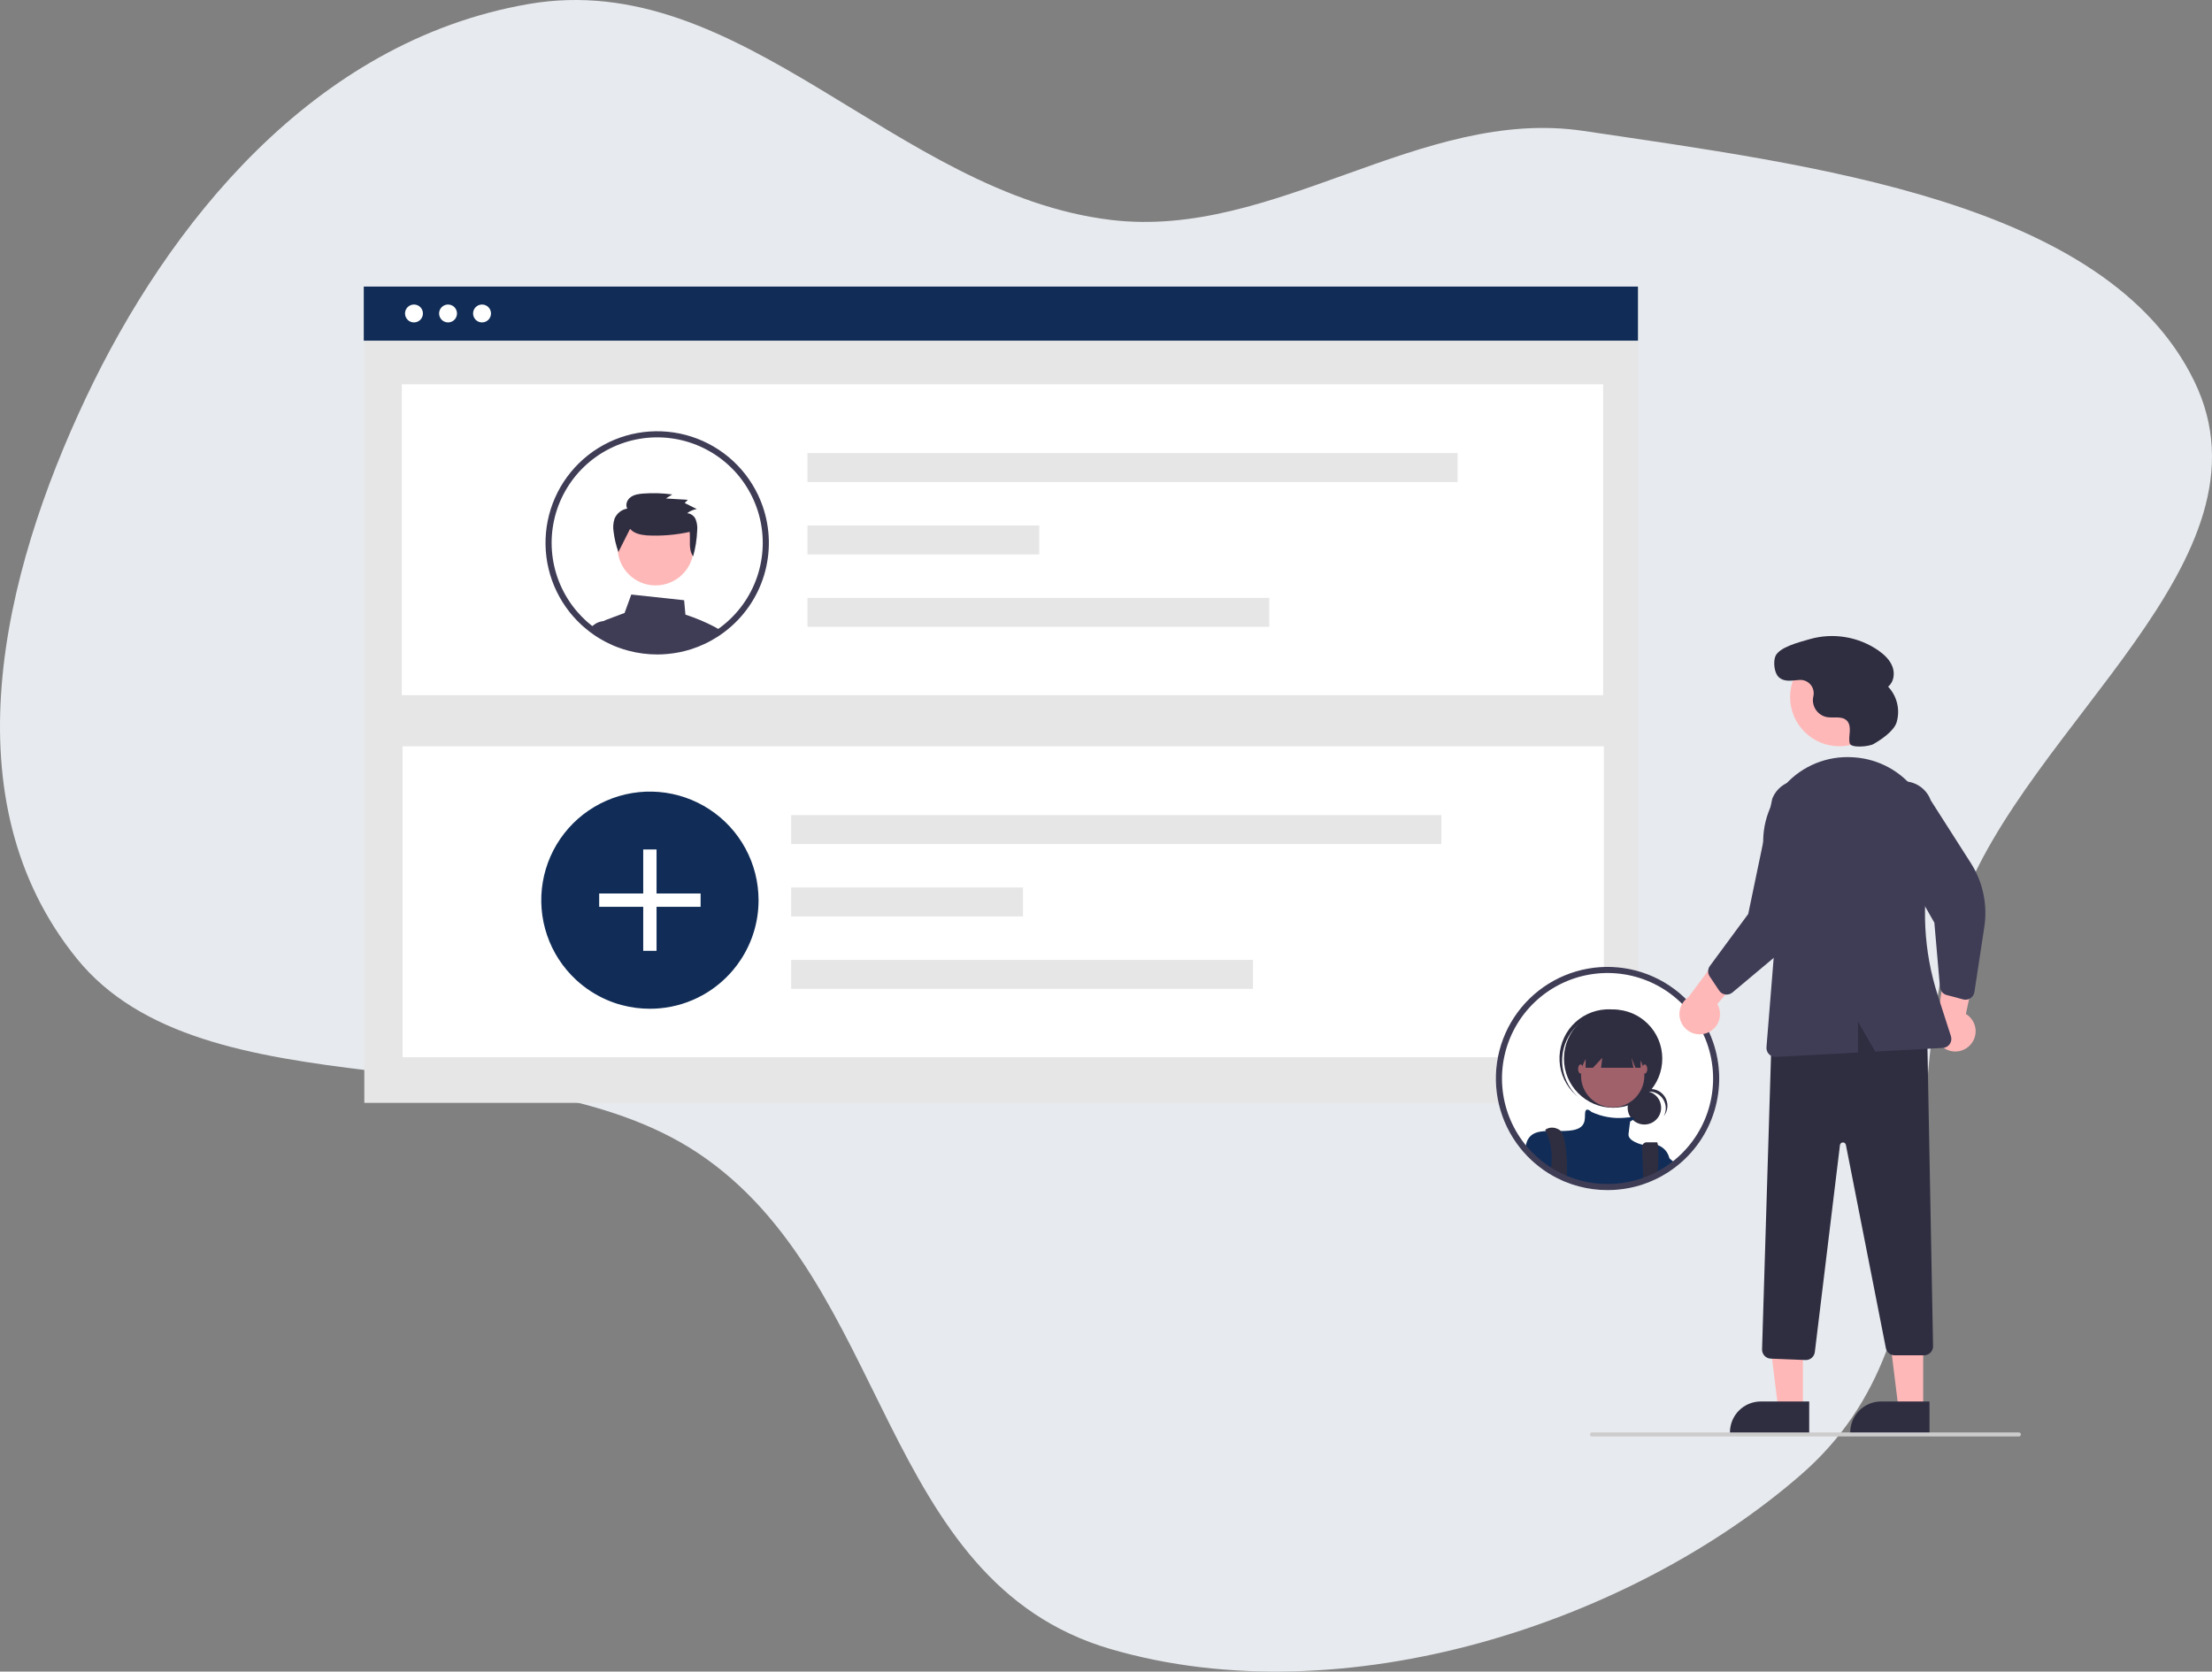 <svg width="602" height="455" viewBox="0 0 602 455" fill="none" xmlns="http://www.w3.org/2000/svg">
<rect x="0" y="0" width="602" height="455" fill="#808080" stroke="none"/>
<path fill-rule="evenodd" clip-rule="evenodd" d="M302.36 59.864C346.949 65.227 386.637 29.028 430.988 35.639C493.229 44.916 573.398 54.669 597.199 103.809C620.663 152.255 551.448 197.133 533.456 247.2C514.85 298.972 534.969 362.274 490.306 401.256C443.811 441.836 365.746 467.336 302.36 448.899C239.017 430.474 242.491 348.949 190.037 313.917C141.772 281.682 55.575 303.744 20.91 260.928C-14.054 217.743 0.488 156.676 23.443 108.15C45.556 61.406 85.127 11.263 143.826 1.101C201.825 -8.94 243.739 52.813 302.36 59.864Z" fill="#E7EAEE"/>
<g clip-path="url(#clip0_828_184780)">
<path d="M149.797 110.894C151.109 110.894 152.173 109.831 152.173 108.519C152.173 107.208 151.109 106.145 149.797 106.145C148.485 106.145 147.422 107.208 147.422 108.519C147.422 109.831 148.485 110.894 149.797 110.894Z" fill="white"/>
<path d="M158.813 110.894C160.125 110.894 161.188 109.831 161.188 108.519C161.188 107.208 160.125 106.145 158.813 106.145C157.501 106.145 156.438 107.208 156.438 108.519C156.438 109.831 157.501 110.894 158.813 110.894Z" fill="white"/>
<path d="M167.828 110.894C169.14 110.894 170.204 109.831 170.204 108.519C170.204 107.208 169.14 106.145 167.828 106.145C166.517 106.145 165.453 107.208 165.453 108.519C165.453 109.831 166.517 110.894 167.828 110.894Z" fill="white"/>
<path d="M445.66 114.098H144.023V115.773H445.66V114.098Z" fill="white"/>
<path d="M445.92 78.196H99.148V300.198H445.92V78.196Z" fill="#E6E6E6"/>
<path d="M445.772 78H99V92.726H445.772V78Z" fill="#112D57"/>
<path d="M436.292 104.604H109.352V189.233H436.292V104.604Z" fill="white"/>
<path d="M436.495 203.14H109.555V287.769H436.495V203.14Z" fill="white"/>
<path d="M396.69 123.326H219.75V131.209H396.69V123.326Z" fill="#E6E6E6"/>
<path d="M282.837 143.033H219.75V150.916H282.837V143.033Z" fill="#E6E6E6"/>
<path d="M345.432 162.74H219.75V170.623H345.432V162.74Z" fill="#E6E6E6"/>
<path d="M206.443 245.021C206.452 250.761 204.781 256.377 201.635 261.178C200.976 262.191 200.253 263.161 199.472 264.082C197.639 266.252 195.505 268.148 193.134 269.711C192.489 270.138 191.826 270.538 191.145 270.911C187.602 272.87 183.69 274.074 179.658 274.447C178.741 274.537 177.809 274.579 176.869 274.579C174.293 274.582 171.727 274.247 169.238 273.582C167.827 273.211 166.447 272.732 165.11 272.149C164.427 271.854 163.759 271.533 163.106 271.187C161.537 270.363 160.046 269.397 158.652 268.303C158.003 267.798 157.378 267.266 156.776 266.707C153.175 263.371 150.461 259.191 148.88 254.544C147.299 249.897 146.9 244.93 147.72 240.091C148.54 235.252 150.552 230.693 153.576 226.825C156.599 222.958 160.539 219.904 165.038 217.94C169.538 215.975 174.456 215.162 179.349 215.572C184.242 215.983 188.955 217.606 193.064 220.293C197.173 222.981 200.547 226.648 202.883 230.966C205.219 235.283 206.442 240.114 206.443 245.022V245.021Z" fill="#112D57"/>
<path d="M178.68 231.223H175.055V258.813H178.68V231.223Z" fill="white"/>
<path d="M190.671 243.206H163.07V246.83H190.671V243.206Z" fill="white"/>
<path d="M392.261 221.862H215.32V229.745H392.261V221.862Z" fill="#E6E6E6"/>
<path d="M278.408 241.569H215.32V249.452H278.408V241.569Z" fill="#E6E6E6"/>
<path d="M341.003 261.276H215.32V269.159H341.003V261.276Z" fill="#E6E6E6"/>
<path d="M121.937 87.762C123.283 87.762 124.374 86.671 124.374 85.326C124.374 83.98 123.283 82.89 121.937 82.89C120.591 82.89 119.5 83.98 119.5 85.326C119.5 86.671 120.591 87.762 121.937 87.762Z" fill="white"/>
<path d="M131.187 87.762C132.533 87.762 133.624 86.671 133.624 85.326C133.624 83.98 132.533 82.89 131.187 82.89C129.841 82.89 128.75 83.98 128.75 85.326C128.75 86.671 129.841 87.762 131.187 87.762Z" fill="white"/>
<path d="M112.664 87.762C114.009 87.762 115.101 86.671 115.101 85.326C115.101 83.98 114.009 82.89 112.664 82.89C111.318 82.89 110.227 83.98 110.227 85.326C110.227 86.671 111.318 87.762 112.664 87.762Z" fill="white"/>
<path d="M194.605 170.692C192.021 169.331 189.323 168.196 186.542 167.3L186.187 163.379L171.807 161.831L169.979 166.842L164.818 168.778C164.633 168.848 164.457 168.94 164.294 169.051H164.289C164.001 169.245 163.755 169.497 163.568 169.789C163.38 170.082 163.254 170.41 163.198 170.752C163.142 171.093 163.155 171.442 163.236 171.778L163.509 172.896C163.901 173.13 164.305 173.354 164.709 173.566L164.965 173.697C165.555 174.003 166.155 174.292 166.771 174.559C166.897 174.613 167.033 174.668 167.158 174.722C167.169 174.728 167.175 174.728 167.186 174.733C167.475 174.853 167.764 174.968 168.059 175.077C169.026 175.446 170.013 175.763 171.015 176.026C173.573 176.707 176.208 177.052 178.855 177.051C179.821 177.051 180.775 177.007 181.719 176.915C183.876 176.716 186.005 176.286 188.07 175.633C188.075 175.633 188.08 175.628 188.086 175.628C189.39 175.212 190.664 174.708 191.899 174.117C191.905 174.112 191.916 174.112 191.921 174.106C192.199 173.975 192.467 173.834 192.74 173.697L192.87 173.632C193.089 173.517 193.307 173.403 193.525 173.283C194.071 172.983 194.605 172.667 195.134 172.328C195.282 172.241 195.424 172.148 195.571 172.05C195.778 171.914 195.985 171.772 196.187 171.625C195.68 171.298 195.151 170.987 194.605 170.692Z" fill="#3F3D56"/>
<path d="M167.61 173.108L166.709 169.045H164.358C164.334 169.046 164.311 169.048 164.287 169.051H164.282C163.437 169.122 162.623 169.404 161.914 169.869C161.433 170.176 161.006 170.559 160.648 171.003C161.347 171.532 162.072 172.023 162.82 172.492L162.853 172.508C163.065 172.639 163.283 172.77 163.502 172.896C163.894 173.13 164.298 173.354 164.702 173.566L164.958 173.697C165.548 174.003 166.148 174.292 166.764 174.559C166.89 174.613 167.026 174.668 167.151 174.722C167.162 174.728 167.168 174.728 167.179 174.733C167.468 174.853 167.757 174.968 168.052 175.077L167.61 173.108Z" fill="#3F3D56"/>
<path d="M178.427 159.352C184.148 159.352 188.785 154.716 188.785 148.999C188.785 143.281 184.148 138.646 178.427 138.646C172.707 138.646 168.07 143.281 168.07 148.999C168.07 154.716 172.707 159.352 178.427 159.352Z" fill="#FFB8B8"/>
<path d="M171.473 143.956C172.545 145.224 174.359 145.582 176.033 145.729C179.946 145.945 183.87 145.625 187.697 144.777C187.934 147.074 187.287 149.551 188.641 151.44C189.275 149.153 189.644 146.8 189.74 144.428C189.841 143.41 189.709 142.383 189.352 141.424C189.161 140.944 188.839 140.527 188.423 140.22C188.007 139.913 187.513 139.73 186.998 139.689C187.769 139.104 188.673 138.718 189.63 138.565L186.341 136.913L187.185 136.046L181.232 135.682L182.956 134.587C180.361 134.23 177.735 134.147 175.122 134.34C173.909 134.429 172.64 134.6 171.657 135.302C170.674 136.005 170.106 137.402 170.716 138.433C169.952 138.559 169.233 138.877 168.626 139.358C168.02 139.839 167.546 140.467 167.25 141.182C166.876 142.319 166.786 143.53 166.987 144.71C167.212 146.603 167.652 148.464 168.299 150.257L171.473 143.956Z" fill="#2F2E41"/>
<path d="M207.557 137.776C206.103 133.602 203.757 129.797 200.681 126.623C197.605 123.45 193.874 120.985 189.747 119.401C185.621 117.817 181.198 117.152 176.788 117.453C172.378 117.753 168.086 119.011 164.213 121.14C160.339 123.268 156.977 126.216 154.36 129.777C151.743 133.338 149.934 137.427 149.061 141.758C148.187 146.09 148.269 150.56 149.301 154.856C150.333 159.153 152.29 163.172 155.036 166.635C155.309 166.979 155.593 167.322 155.882 167.655C155.904 167.677 155.92 167.698 155.942 167.72C156.653 168.539 157.409 169.319 158.206 170.054C158.413 170.245 158.631 170.442 158.85 170.627C159.264 170.998 159.69 171.352 160.132 171.69C160.306 171.827 160.475 171.963 160.655 172.094C161.354 172.623 162.079 173.114 162.827 173.583L162.86 173.599C163.072 173.73 163.29 173.861 163.509 173.986C163.901 174.221 164.305 174.444 164.709 174.657L164.965 174.788C165.555 175.093 166.155 175.382 166.771 175.65C166.897 175.704 167.033 175.759 167.158 175.813C167.169 175.819 167.175 175.819 167.186 175.824C167.475 175.944 167.764 176.059 168.059 176.168C169.026 176.537 170.013 176.854 171.015 177.117C173.573 177.798 176.208 178.143 178.855 178.142C179.821 178.142 180.775 178.098 181.719 178.005C183.876 177.806 186.005 177.377 188.07 176.724C188.075 176.724 188.081 176.718 188.086 176.718C189.39 176.303 190.664 175.798 191.899 175.208C191.905 175.202 191.916 175.202 191.921 175.197C192.199 175.066 192.467 174.924 192.74 174.788L192.87 174.722C193.089 174.608 193.307 174.493 193.525 174.373C194.071 174.074 194.605 173.757 195.134 173.419C195.282 173.332 195.424 173.239 195.571 173.141C195.778 173.005 195.985 172.863 196.187 172.716C196.455 172.53 196.722 172.339 196.984 172.143C197.066 172.083 197.153 172.023 197.235 171.958C202.346 168.08 206.098 162.684 207.952 156.543C209.806 150.402 209.668 143.833 207.557 137.776ZM196.231 170.632C196.051 170.774 195.866 170.911 195.68 171.036C195.5 171.172 195.32 171.303 195.134 171.423C194.976 171.538 194.818 171.647 194.654 171.75L194.605 171.783C194.485 171.865 194.365 171.941 194.245 172.018C193.792 172.301 193.334 172.574 192.87 172.836C192.821 172.863 192.772 172.89 192.723 172.917C192.516 173.032 192.309 173.141 192.101 173.25C192.074 173.266 192.041 173.277 192.014 173.294L191.981 173.31C191.719 173.446 191.452 173.577 191.185 173.703C190.153 174.199 189.091 174.629 188.004 174.99C187.862 175.039 187.72 175.088 187.579 175.132C185.624 175.753 183.609 176.162 181.567 176.353C180.672 176.435 179.766 176.479 178.855 176.479C176.352 176.484 173.859 176.157 171.441 175.508C170.2 175.184 168.984 174.772 167.802 174.275C167.742 174.248 167.676 174.226 167.617 174.199C167.551 174.172 167.491 174.15 167.431 174.123C167.366 174.095 167.306 174.068 167.24 174.035C166.727 173.812 166.22 173.566 165.724 173.31L165.484 173.185C164.878 172.868 164.283 172.53 163.705 172.17C163.536 172.067 163.361 171.958 163.198 171.843C163.154 171.816 163.116 171.789 163.072 171.761C162.685 171.505 162.297 171.238 161.921 170.96C161.665 170.769 161.408 170.578 161.157 170.382C160.737 170.065 160.333 169.727 159.941 169.378C159.733 169.204 159.531 169.013 159.335 168.833C158.562 168.119 157.829 167.361 157.142 166.564C156.913 166.302 156.689 166.041 156.476 165.768C156.428 165.714 156.382 165.658 156.34 165.599C152.795 161.128 150.663 155.703 150.216 150.015C149.768 144.328 151.025 138.636 153.827 133.666C156.628 128.696 160.848 124.672 165.946 122.109C171.044 119.545 176.791 118.557 182.453 119.272C188.116 119.986 193.437 122.37 197.738 126.12C202.039 129.87 205.126 134.815 206.604 140.325C208.082 145.836 207.885 151.661 206.037 157.059C204.19 162.457 200.776 167.182 196.231 170.632Z" fill="#3F3D56"/>
<path d="M466.197 283.578C464.744 279.405 462.398 275.599 459.322 272.426C456.246 269.252 452.515 266.788 448.388 265.204C444.261 263.62 439.839 262.955 435.429 263.255C431.019 263.556 426.727 264.814 422.853 266.942C418.98 269.071 415.617 272.019 413 275.58C410.383 279.141 408.575 283.229 407.701 287.561C406.827 291.892 406.909 296.362 407.942 300.659C408.974 304.955 410.931 308.975 413.677 312.438C413.949 312.781 414.233 313.125 414.522 313.458C414.544 313.479 414.56 313.501 414.582 313.523C415.293 314.342 416.049 315.121 416.846 315.857C417.054 316.048 417.272 316.244 417.49 316.43C417.905 316.8 418.33 317.155 418.772 317.493C419.635 318.173 420.535 318.805 421.467 319.385L421.5 319.402C422.105 319.778 422.722 320.127 423.349 320.46L423.606 320.591C424.195 320.896 424.795 321.185 425.411 321.452C425.537 321.507 425.673 321.561 425.799 321.616C425.81 321.621 425.815 321.621 425.826 321.627C427.072 322.145 428.351 322.576 429.656 322.919C432.213 323.601 434.849 323.945 437.495 323.944C438.461 323.944 439.416 323.901 440.36 323.808C442.516 323.609 444.645 323.18 446.71 322.527C446.716 322.527 446.721 322.521 446.726 322.521C448.031 322.106 449.305 321.601 450.54 321.011C450.545 321.005 450.556 321.005 450.562 321C450.84 320.869 451.107 320.727 451.38 320.591L451.511 320.525C451.729 320.411 451.947 320.296 452.165 320.176C452.711 319.876 453.246 319.56 453.775 319.222C453.922 319.135 454.064 319.042 454.211 318.944C454.691 318.627 455.166 318.289 455.624 317.946C455.706 317.886 455.793 317.826 455.875 317.76C460.986 313.882 464.738 308.486 466.592 302.346C468.446 296.205 468.308 289.635 466.197 283.578Z" fill="white"/>
<path d="M447.524 306.087C450.039 306.087 452.078 304.049 452.078 301.534C452.078 299.019 450.039 296.981 447.524 296.981C445.008 296.981 442.969 299.019 442.969 301.534C442.969 304.049 445.008 306.087 447.524 306.087Z" fill="#2F2E41"/>
<path d="M448.79 297.106C449.579 297.106 450.354 297.311 451.039 297.7C451.725 298.089 452.298 298.649 452.702 299.326C453.106 300.003 453.327 300.772 453.345 301.56C453.362 302.348 453.174 303.127 452.8 303.821C453.195 303.327 453.482 302.756 453.644 302.145C453.806 301.534 453.839 300.896 453.741 300.271C453.643 299.647 453.415 299.05 453.073 298.518C452.731 297.986 452.282 297.531 451.755 297.182C451.227 296.834 450.633 296.599 450.009 296.492C449.386 296.386 448.747 296.41 448.134 296.564C447.52 296.718 446.946 296.998 446.447 297.386C445.947 297.775 445.535 298.262 445.234 298.819C445.66 298.284 446.201 297.853 446.817 297.556C447.433 297.26 448.107 297.106 448.791 297.106H448.79Z" fill="#2F2E41"/>
<path d="M439.013 301.524C446.403 301.524 452.393 295.536 452.393 288.149C452.393 280.762 446.403 274.774 439.013 274.774C431.623 274.774 425.633 280.762 425.633 288.149C425.633 295.536 431.623 301.524 439.013 301.524Z" fill="#2F2E41"/>
<path d="M428.51 279.851C430.816 277.259 434.038 275.664 437.498 275.402C440.958 275.141 444.384 276.233 447.054 278.448C446.944 278.344 446.835 278.239 446.722 278.139C444.079 275.772 440.604 274.551 437.06 274.746C433.517 274.94 430.196 276.534 427.828 279.176C425.46 281.818 424.24 285.292 424.434 288.834C424.629 292.376 426.223 295.696 428.866 298.063C428.892 298.086 428.917 298.108 428.943 298.131C429.056 298.232 429.173 298.327 429.289 298.424C426.775 296.033 425.289 292.76 425.144 289.295C424.999 285.829 426.205 282.443 428.51 279.851Z" fill="#2F2E41"/>
<path d="M438.899 301.411C443.658 301.411 447.516 297.554 447.516 292.796C447.516 288.039 443.658 284.182 438.899 284.182C434.139 284.182 430.281 288.039 430.281 292.796C430.281 297.554 434.139 301.411 438.899 301.411Z" fill="#A0616A"/>
<path d="M454.318 315.241V318.131C453.789 318.47 453.254 318.786 452.708 319.086C452.49 319.206 452.272 319.32 452.054 319.435L451.923 319.5C451.65 319.637 451.383 319.778 451.104 319.909C451.099 319.915 451.088 319.915 451.083 319.92C449.848 320.511 448.573 321.015 447.269 321.431C447.264 321.431 447.258 321.436 447.253 321.436C445.188 322.089 443.059 322.519 440.903 322.718C439.959 322.81 439.004 322.854 438.038 322.854C435.392 322.855 432.756 322.51 430.199 321.829C428.894 321.486 427.615 321.054 426.369 320.536C426.358 320.531 426.353 320.531 426.342 320.525C426.216 320.471 426.08 320.416 425.954 320.362C425.338 320.095 424.738 319.806 424.149 319.5L423.892 319.369C423.265 319.037 422.648 318.688 422.043 318.311L422.01 318.295C421.078 317.714 420.178 317.083 419.315 316.403C418.873 316.065 418.448 315.71 418.033 315.339C417.815 315.154 417.597 314.958 417.389 314.767C416.592 314.031 415.836 313.252 415.125 312.433C415.219 311.865 415.358 311.305 415.54 310.758L415.545 310.753C415.578 310.66 415.616 310.569 415.66 310.48C415.69 310.402 415.724 310.326 415.763 310.251C416.74 308.424 418.508 307.972 420.701 307.874C421.939 307.819 423.308 307.879 424.754 307.863C425.518 307.857 426.309 307.83 427.1 307.759C432.092 307.306 431.186 304.362 431.41 302.775C431.634 301.237 433.019 302.567 433.112 302.655L433.117 302.66C435.942 303.982 439.068 304.529 442.174 304.247C442.708 304.182 443.243 304.143 443.778 304.127C445.185 304.111 444.88 304.514 444.394 304.847C444.159 305.002 443.913 305.14 443.658 305.261C443.658 305.261 443.434 306.625 443.205 308.664C442.987 310.617 446.729 311.533 447.04 311.604C447.046 311.608 447.054 311.61 447.062 311.609C448.429 311.255 449.867 311.293 451.214 311.718H451.219C451.988 312.001 452.675 312.471 453.216 313.087C453.757 313.702 454.136 314.442 454.318 315.241Z" fill="#112D57"/>
<path d="M426.428 318.747C426.428 319.151 426.418 319.538 426.401 319.904C426.396 320.122 426.385 320.334 426.374 320.536C426.363 320.531 426.358 320.531 426.347 320.525C426.221 320.471 426.085 320.416 425.959 320.362C425.343 320.094 424.743 319.805 424.154 319.5L423.897 319.369C423.27 319.036 422.653 318.687 422.048 318.311C422.064 318.12 422.091 317.929 422.119 317.738C422.179 317.319 422.228 316.893 422.261 316.473C422.475 313.523 421.94 310.567 420.706 307.879V307.873C420.597 307.655 420.531 307.535 420.531 307.535C420.531 307.535 422.119 306.172 424.383 307.535C424.527 307.62 424.655 307.731 424.759 307.862C426.123 309.471 426.494 314.881 426.428 318.747Z" fill="#2F2E41"/>
<path d="M451.199 318.006C451.177 318.617 451.144 319.255 451.106 319.904V319.909C451.101 319.914 451.089 319.914 451.084 319.92C449.849 320.51 448.575 321.015 447.271 321.43C447.265 321.43 447.26 321.436 447.254 321.436L447.194 319.904L447.189 319.702L446.9 312.241C446.892 312.073 446.919 311.904 446.978 311.746C447.037 311.587 447.128 311.443 447.245 311.32C447.361 311.198 447.502 311.101 447.657 311.034C447.813 310.967 447.98 310.933 448.149 310.933H450.915C451.051 310.933 451.15 311.211 451.215 311.712V311.718C451.349 313.812 451.344 315.912 451.199 318.006Z" fill="#2F2E41"/>
<path d="M431.531 282.029V290.645H433.527L436.066 287.925L435.727 290.645H444.548L444.003 287.925L445.094 290.645H446.5V282.029H431.531Z" fill="#2F2E41"/>
<path d="M430.165 292.23C430.54 292.23 430.845 291.672 430.845 290.983C430.845 290.295 430.54 289.737 430.165 289.737C429.789 289.737 429.484 290.295 429.484 290.983C429.484 291.672 429.789 292.23 430.165 292.23Z" fill="#A0616A"/>
<path d="M447.633 292.23C448.009 292.23 448.314 291.672 448.314 290.983C448.314 290.295 448.009 289.737 447.633 289.737C447.258 289.737 446.953 290.295 446.953 290.983C446.953 291.672 447.258 292.23 447.633 292.23Z" fill="#A0616A"/>
<path d="M456.168 316.855C455.71 317.199 455.235 317.537 454.755 317.853C454.608 317.951 454.466 318.044 454.319 318.131C453.789 318.469 453.255 318.786 452.709 319.085C452.491 319.205 452.273 319.32 452.055 319.434V313.425C452.055 313.425 452.927 314.123 454.319 315.284C454.493 315.432 454.673 315.584 454.864 315.748C455.268 316.086 455.704 316.457 456.168 316.855Z" fill="#112D57"/>
<path d="M466.197 283.578C464.744 279.405 462.398 275.599 459.322 272.426C456.246 269.252 452.515 266.788 448.388 265.204C444.261 263.62 439.839 262.955 435.429 263.255C431.019 263.556 426.727 264.814 422.853 266.942C418.98 269.071 415.617 272.019 413 275.58C410.383 279.141 408.575 283.229 407.701 287.561C406.827 291.892 406.909 296.362 407.942 300.659C408.974 304.955 410.931 308.975 413.677 312.438C413.949 312.781 414.233 313.125 414.522 313.458C414.544 313.479 414.56 313.501 414.582 313.523C415.293 314.342 416.049 315.121 416.846 315.857C417.054 316.048 417.272 316.244 417.49 316.43C417.905 316.8 418.33 317.155 418.772 317.493C419.635 318.173 420.535 318.805 421.467 319.385L421.5 319.402C422.105 319.778 422.722 320.127 423.349 320.46L423.606 320.591C424.195 320.896 424.795 321.185 425.411 321.452C425.537 321.507 425.673 321.561 425.799 321.616C425.81 321.621 425.815 321.621 425.826 321.627C427.072 322.145 428.351 322.576 429.656 322.919C432.213 323.601 434.849 323.945 437.495 323.944C438.461 323.944 439.416 323.901 440.36 323.808C442.516 323.609 444.645 323.18 446.71 322.527C446.716 322.527 446.721 322.521 446.726 322.521C448.031 322.106 449.305 321.601 450.54 321.011C450.545 321.005 450.556 321.005 450.562 321C450.84 320.869 451.107 320.727 451.38 320.591L451.511 320.525C451.729 320.411 451.947 320.296 452.165 320.176C452.711 319.876 453.246 319.56 453.775 319.222C453.922 319.135 454.064 319.042 454.211 318.944C454.691 318.627 455.166 318.289 455.624 317.946C455.706 317.886 455.793 317.826 455.875 317.76C460.986 313.882 464.738 308.486 466.592 302.346C468.446 296.205 468.308 289.635 466.197 283.578ZM454.871 316.435C454.691 316.577 454.506 316.713 454.32 316.839C454.14 316.975 453.96 317.106 453.775 317.226C453.617 317.34 453.458 317.449 453.295 317.553C453.158 317.646 453.022 317.733 452.885 317.82C452.433 318.104 451.975 318.377 451.511 318.638C451.462 318.666 451.413 318.693 451.363 318.72C451.156 318.835 450.949 318.944 450.742 319.053C450.714 319.069 450.681 319.08 450.654 319.096L450.621 319.113C450.36 319.249 450.092 319.38 449.825 319.505C448.793 320.002 447.731 320.432 446.644 320.792C446.503 320.841 446.361 320.891 446.219 320.934C444.264 321.556 442.249 321.965 440.207 322.156C439.312 322.238 438.406 322.281 437.495 322.281C434.992 322.286 432.499 321.96 430.081 321.31C428.841 320.987 427.625 320.575 426.443 320.078C426.317 320.029 426.192 319.974 426.071 319.925C426.006 319.898 425.946 319.871 425.88 319.838C425.368 319.614 424.861 319.369 424.364 319.113L424.124 318.987C423.518 318.671 422.924 318.333 422.345 317.973C422.133 317.842 421.92 317.706 421.713 317.564C421.058 317.133 420.42 316.67 419.798 316.184C419.378 315.868 418.974 315.53 418.581 315.181C418.374 315.006 418.172 314.815 417.976 314.635C417.202 313.921 416.47 313.164 415.782 312.367C415.553 312.105 415.33 311.843 415.117 311.571C415.068 311.517 415.023 311.46 414.98 311.402C411.436 306.93 409.304 301.505 408.856 295.818C408.408 290.131 409.666 284.439 412.467 279.469C415.269 274.498 419.488 270.475 424.586 267.911C429.685 265.348 435.432 264.36 441.094 265.075C446.756 265.789 452.077 268.173 456.378 271.923C460.679 275.672 463.766 280.618 465.244 286.128C466.722 291.638 466.525 297.464 464.678 302.862C462.83 308.259 459.416 312.985 454.871 316.435Z" fill="#3F3D56"/>
<path d="M464.484 281.196C465.238 280.923 465.923 280.488 466.49 279.921C467.058 279.355 467.494 278.671 467.769 277.918C468.043 277.164 468.149 276.36 468.079 275.561C468.009 274.763 467.764 273.989 467.363 273.295L480.106 258.547L470.06 257.24L459.499 271.445C458.378 272.197 457.571 273.334 457.232 274.64C456.892 275.947 457.044 277.332 457.659 278.534C458.273 279.736 459.307 280.671 460.565 281.162C461.823 281.652 463.218 281.665 464.484 281.196Z" fill="#FFB8B8"/>
<path d="M536.311 284.313C536.84 283.71 537.23 282.999 537.454 282.229C537.678 281.459 537.731 280.65 537.608 279.857C537.485 279.065 537.19 278.309 536.743 277.644C536.296 276.978 535.709 276.418 535.023 276.003L539.073 256.941L529.642 260.638L527.241 278.173C526.621 279.372 526.462 280.757 526.795 282.065C527.128 283.373 527.93 284.513 529.048 285.27C530.166 286.027 531.523 286.348 532.862 286.171C534.2 285.995 535.428 285.333 536.311 284.313Z" fill="#FFB8B8"/>
<path d="M490.667 383.659L483.979 383.658L480.797 357.87L490.668 357.871L490.667 383.659Z" fill="#FFB8B8"/>
<path d="M492.379 390.14L470.813 390.139V389.866C470.812 388.764 471.03 387.673 471.451 386.655C471.873 385.637 472.492 384.712 473.271 383.933C474.051 383.154 474.976 382.536 475.994 382.114C477.013 381.693 478.104 381.476 479.207 381.476L492.379 381.476L492.379 390.14Z" fill="#2F2E41"/>
<path d="M523.401 383.659L516.713 383.658L513.531 357.87L523.403 357.871L523.401 383.659Z" fill="#FFB8B8"/>
<path d="M525.113 390.14L503.547 390.139V389.866C503.547 388.764 503.764 387.673 504.186 386.655C504.608 385.637 505.226 384.712 506.005 383.933C506.785 383.154 507.71 382.536 508.729 382.114C509.747 381.693 510.839 381.476 511.941 381.476L525.113 381.476L525.113 390.14Z" fill="#2F2E41"/>
<path d="M491.371 370.193L481.903 369.815C481.258 369.787 480.649 369.506 480.208 369.034C479.767 368.561 479.53 367.934 479.548 367.288L482.215 279.826L482.389 279.764C498.983 273.763 512.711 274.217 524.357 281.149L524.487 281.226L526.085 366.41C526.091 366.736 526.032 367.06 525.912 367.363C525.791 367.667 525.611 367.943 525.383 368.175C525.154 368.408 524.882 368.593 524.581 368.719C524.28 368.846 523.957 368.911 523.63 368.911H515.647C515.078 368.91 514.527 368.712 514.088 368.351C513.649 367.989 513.348 367.487 513.238 366.93L502.362 311.627C502.324 311.436 502.22 311.265 502.067 311.144C501.915 311.023 501.724 310.96 501.529 310.967C501.334 310.975 501.148 311.051 501.005 311.183C500.862 311.315 500.77 311.493 500.747 311.687L493.907 368.037C493.831 368.631 493.542 369.178 493.094 369.575C492.645 369.972 492.068 370.192 491.468 370.195C491.436 370.195 491.404 370.195 491.371 370.193Z" fill="#2F2E41"/>
<path d="M500.579 203.125C507.979 203.125 513.978 197.128 513.978 189.731C513.978 182.334 507.979 176.337 500.579 176.337C493.179 176.337 487.18 182.334 487.18 189.731C487.18 197.128 493.179 203.125 500.579 203.125Z" fill="#FFB8B8"/>
<path d="M469.009 270.55C468.544 270.367 468.146 270.046 467.868 269.631L465.279 265.758C465 265.338 464.856 264.843 464.868 264.339C464.879 263.834 465.046 263.346 465.344 262.939L475.782 248.778L482.321 217.415C482.697 216.446 483.26 215.562 483.979 214.811C484.697 214.061 485.556 213.459 486.508 213.041C487.459 212.622 488.483 212.395 489.522 212.373C490.561 212.351 491.594 212.533 492.562 212.91C493.531 213.287 494.415 213.851 495.165 214.57C495.916 215.288 496.517 216.148 496.934 217.099C497.352 218.05 497.578 219.074 497.6 220.113C497.621 221.151 497.438 222.184 497.06 223.152L493.969 243.112C493.032 249.17 489.926 254.682 485.227 258.622L471.488 270.147C471.223 270.369 470.915 270.532 470.584 270.627C470.252 270.722 469.904 270.746 469.563 270.697C469.373 270.67 469.187 270.621 469.009 270.55Z" fill="#3F3D56"/>
<path d="M535.746 271.971C535.276 272.141 534.765 272.163 534.282 272.035L529.779 270.838C529.292 270.707 528.856 270.43 528.532 270.044C528.207 269.657 528.009 269.181 527.964 268.679L526.439 251.155L510.617 223.294C510.259 222.319 510.097 221.283 510.14 220.244C510.183 219.206 510.43 218.187 510.867 217.245C511.305 216.302 511.924 215.455 512.689 214.752C513.454 214.049 514.35 213.503 515.326 213.147C516.302 212.79 517.339 212.629 518.378 212.673C519.416 212.717 520.436 212.966 521.378 213.404C522.32 213.842 523.167 214.462 523.869 215.227C524.572 215.993 525.117 216.89 525.472 217.866L536.346 234.89C539.647 240.056 540.958 246.245 540.036 252.306L537.34 270.032C537.288 270.373 537.165 270.699 536.979 270.989C536.793 271.279 536.547 271.526 536.259 271.716C536.099 271.821 535.926 271.907 535.746 271.971Z" fill="#3F3D56"/>
<path d="M485.923 213.518C488.224 210.995 491.063 209.02 494.23 207.741C497.396 206.461 500.81 205.908 504.219 206.123C504.443 206.137 504.666 206.152 504.888 206.17C508.119 206.425 511.259 207.367 514.096 208.933C516.934 210.498 519.404 212.651 521.342 215.248C523.313 217.881 524.699 220.904 525.407 224.115C526.114 227.326 526.128 230.651 525.448 233.868C522.85 246.162 523.507 258.922 527.355 270.884L530.95 282.041C531.065 282.399 531.097 282.778 531.042 283.149C530.988 283.521 530.849 283.875 530.636 284.185C530.422 284.494 530.141 284.75 529.813 284.934C529.486 285.118 529.12 285.223 528.745 285.243L510.368 286.231L505.665 278.111V286.484L483.329 287.684C483.285 287.687 483.241 287.688 483.197 287.688C482.858 287.688 482.523 287.617 482.212 287.481C481.902 287.345 481.623 287.147 481.393 286.898C481.163 286.649 480.987 286.355 480.877 286.034C480.766 285.714 480.723 285.374 480.751 285.037L483.275 253.744L480.109 232.491C479.596 229.095 479.852 225.627 480.859 222.344C481.865 219.06 483.595 216.044 485.923 213.518Z" fill="#3F3D56"/>
<path d="M509.892 202.517C508.651 203.231 503.748 203.704 503.398 202.317L503.391 202.286C503.148 201.269 503.35 200.208 503.419 199.165C503.489 198.122 503.387 196.976 502.677 196.21C501.352 194.78 498.995 195.538 497.08 195.177C495.958 194.926 494.966 194.276 494.289 193.347C493.612 192.418 493.297 191.275 493.403 190.131C493.43 189.914 493.473 189.697 493.521 189.48C493.641 188.93 493.631 188.361 493.494 187.815C493.356 187.27 493.094 186.764 492.728 186.337C492.362 185.91 491.902 185.573 491.384 185.354C490.865 185.135 490.304 185.038 489.742 185.073C487.806 185.183 485.717 185.77 484.115 184.336C482.877 183.228 482.575 180.343 483.119 178.773C484.033 176.135 489.891 174.753 492.449 173.994C495.612 173.08 498.939 172.883 502.188 173.416C505.438 173.949 508.527 175.199 511.233 177.075C512.848 178.213 514.357 179.643 515.045 181.495C515.734 183.347 515.402 185.684 513.849 186.906C515.053 188.18 515.9 189.748 516.307 191.452C516.713 193.156 516.665 194.937 516.166 196.617C515.399 199.087 511.739 201.455 509.892 202.517Z" fill="#2F2E41"/>
<path d="M549.452 391H433.249C433.104 391 432.965 390.942 432.863 390.84C432.761 390.738 432.703 390.599 432.703 390.455C432.703 390.31 432.761 390.171 432.863 390.069C432.965 389.967 433.104 389.909 433.249 389.909H549.452C549.597 389.909 549.735 389.967 549.838 390.069C549.94 390.171 549.997 390.31 549.997 390.455C549.997 390.599 549.94 390.738 549.838 390.84C549.735 390.942 549.597 391 549.452 391Z" fill="#CCCCCC"/>
</g>
<defs>
<clipPath id="clip0_828_184780">
<rect width="451" height="313" fill="white" transform="translate(99 78)"/>
</clipPath>
</defs>
</svg>
